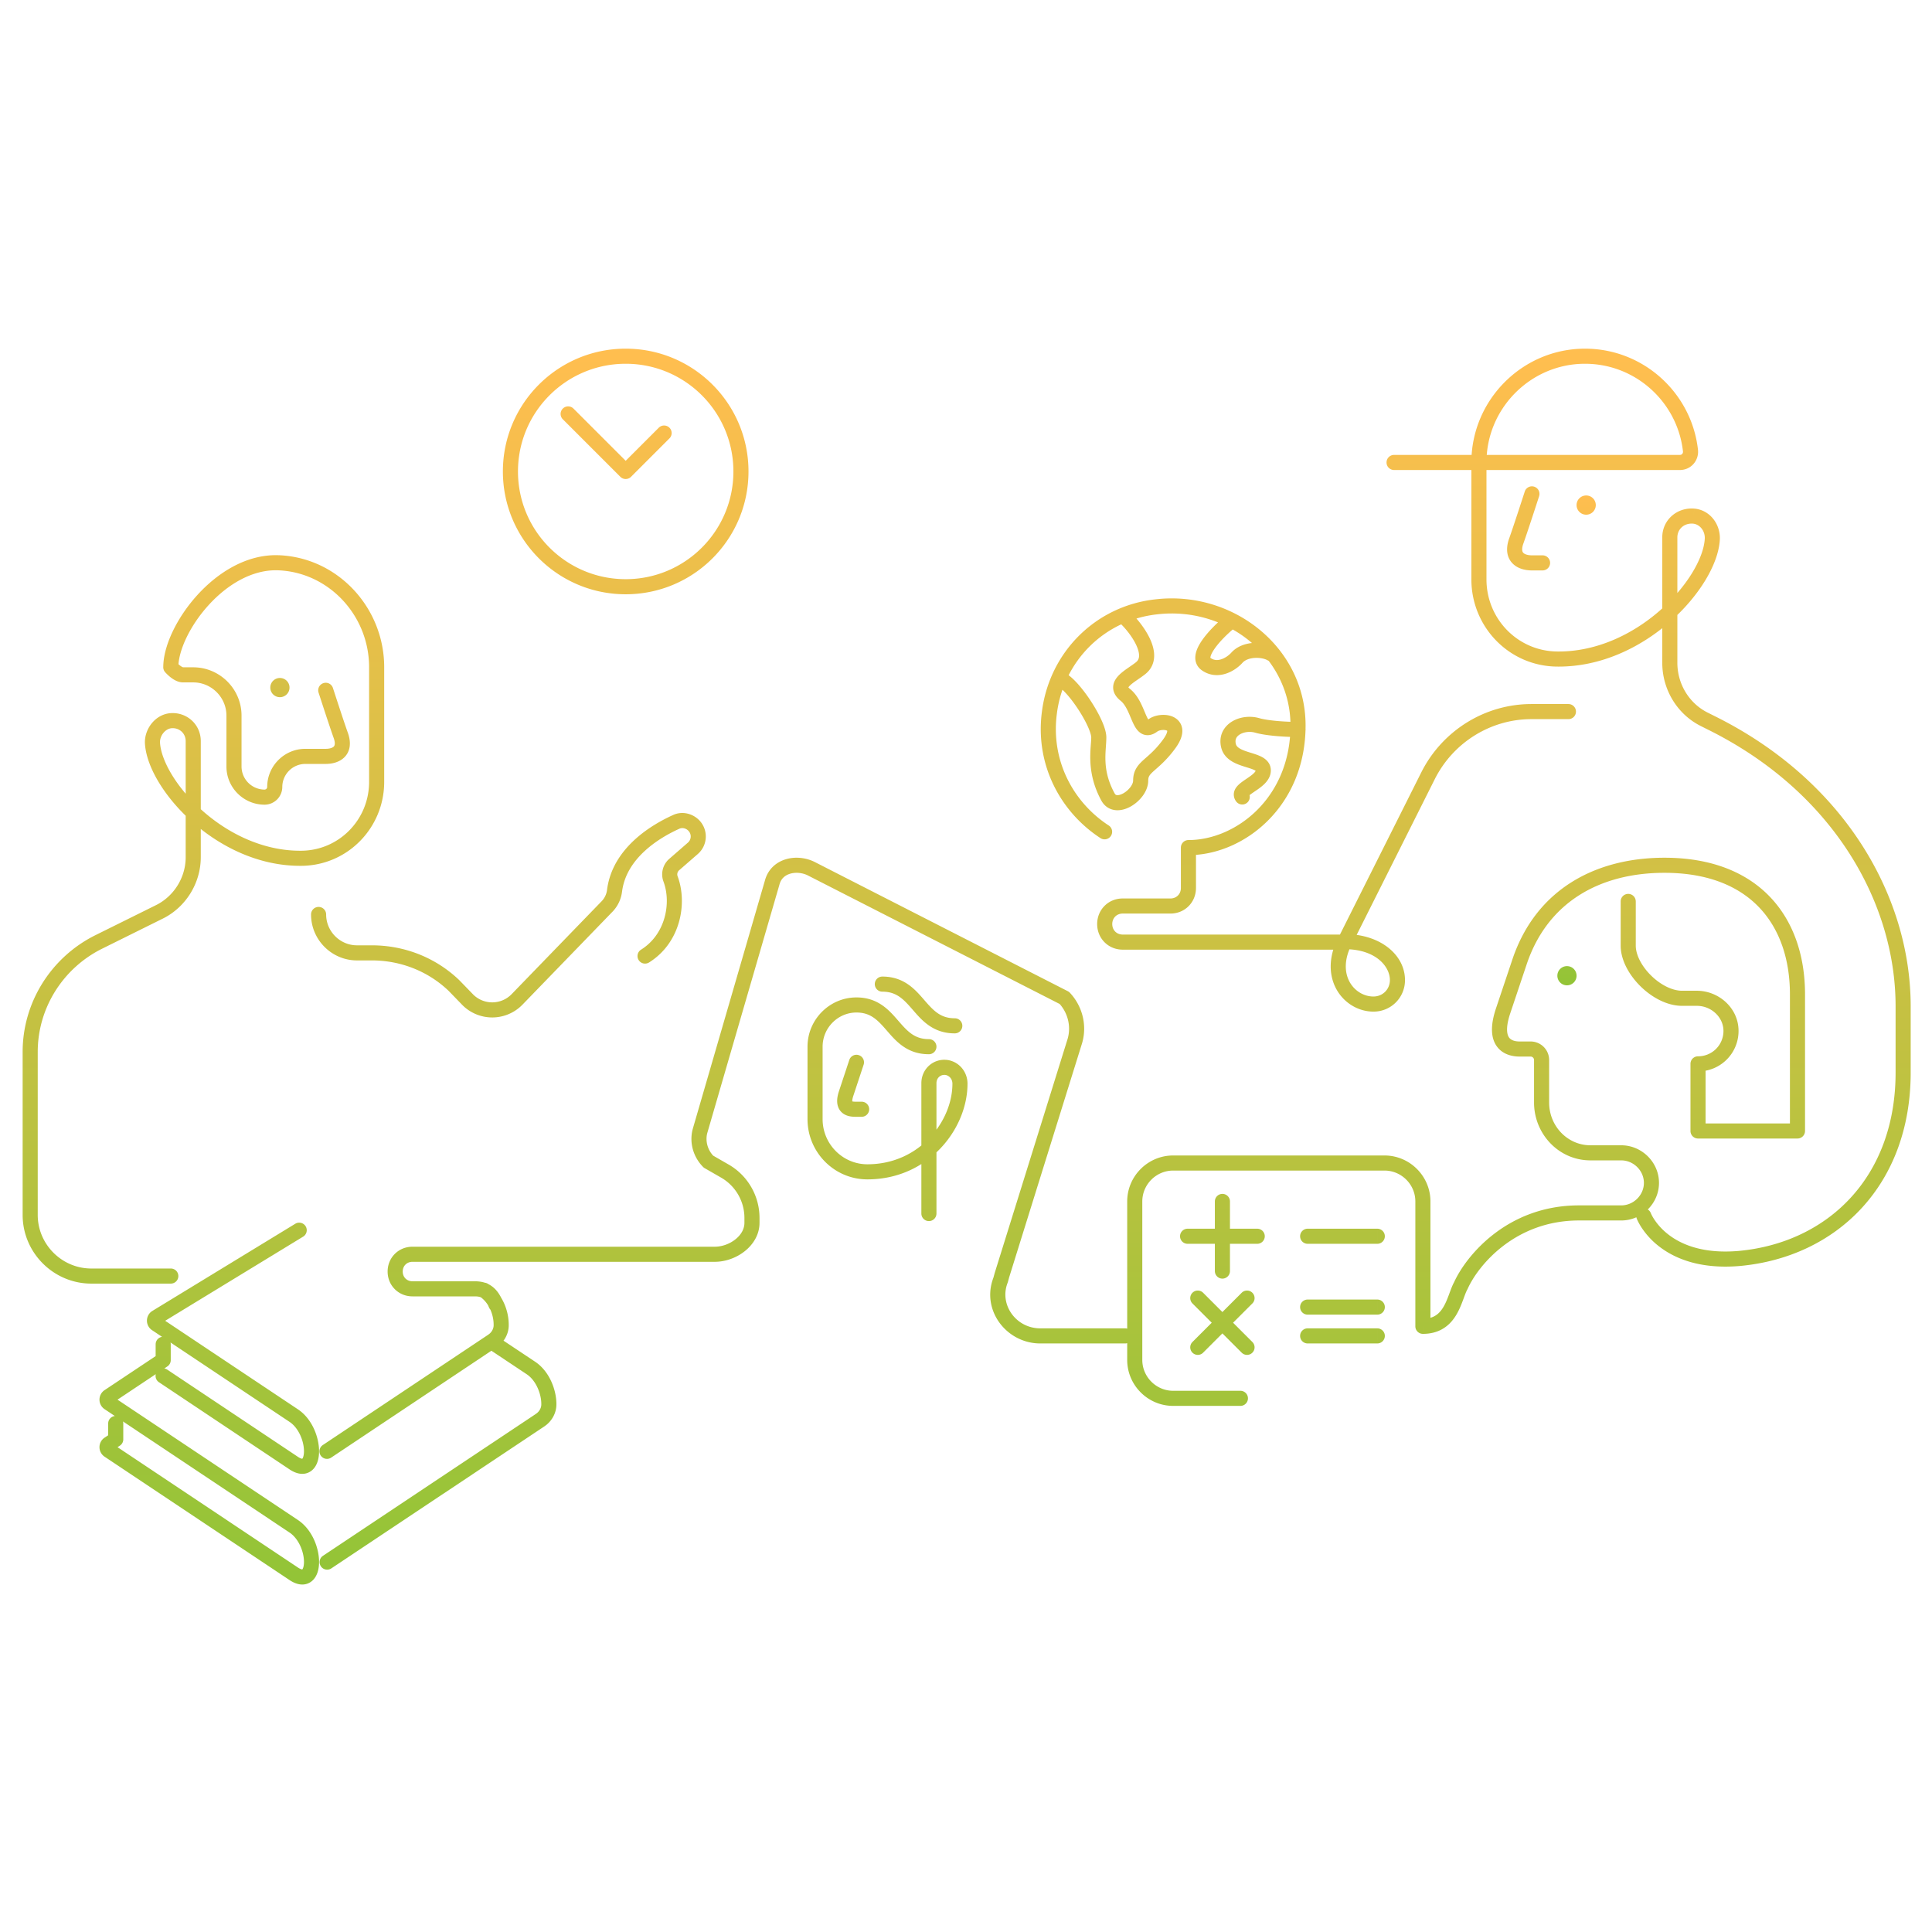 <svg width="320" height="320" viewBox="0 0 320 320" fill="none" xmlns="http://www.w3.org/2000/svg"><path d="M259.539 163.202a1.591 1.591 0 1 0 0-3.182 1.591 1.591 0 0 0 0 3.182Z" fill="url(#a)"/><path d="M46.362 115.476a1.591 1.591 0 1 0 0-3.183 1.591 1.591 0 0 0 0 3.183Z" fill="url(#b)"/><path d="M262.721 85.25a1.591 1.591 0 1 0 0-3.184 1.591 1.591 0 0 0 0 3.183Z" fill="url(#c)"/><path d="M87.243 208.996a1.25 1.25 0 0 0 0-2.5v2.5Zm-6.246 7.566a1.25 1.25 0 0 0 2.32-.928l-2.32.928ZM55.135 113.924a1.25 1.25 0 0 0-2.378.769l2.378-.769Zm1.343 7.979 1.185-.395-.01-.032-1.175.427ZM28.29 110.511h-1.25c0 .301.109.591.306.818l.944-.818Zm17.807-17.3.046-1.25h-.002l-.044 1.25Zm3.882 48.946-.016-1.25.016 1.25Zm-24.726-19.072-1.25.059.002.017 1.247-.076Zm3.037-3.713-.103-1.246-.015.001.119 1.245Zm-1.856 31.646.555 1.12.004-.002-.56-1.118Zm-10.211 5.063-.556-1.12-.009.005.565 1.115Zm12.067 56.525a1.25 1.25 0 1 0 0-2.5v2.5Zm25.729-61.141a1.25 1.25 0 0 0-2.5 0h2.5Zm21.173 11.769.898-.869a.43.43 0 0 0-.034-.033l-.864.902Zm2.333 2.408-.898.87.025.025.873-.895Zm8.115-.11.897.871v-.001l-.897-.87Zm14.877-15.359-.898-.871v.001l.898.87Zm1.264-2.589 1.24.153.001-.001-1.241-.152Zm10.175-11.432.515 1.139.042-.02-.557-1.119Zm2.94.557-.886.882.002.002.884-.884Zm-.16 3.818-.818-.945-.002.002.82.943Zm-3.065 2.667-.82-.943-.002.002.822.941Zm-.61 2.376 1.17-.438v-.001l-1.17.439Zm-4.864 11.713a1.25 1.25 0 1 0 1.332 2.115l-1.332-2.115Zm80.161 65.235a1.25 1.25 0 1 0 0-2.5v2.5Zm-20.626-10.509 1.163.458c.017-.043.031-.087.043-.132l-1.206-.326Zm.208-.769-1.194-.372-.013.045 1.207.327Zm12.057-38.712-1.186-.394-.007.022 1.193.372Zm.045-.147 1.186.394a.998.998 0 0 0 .016-.051l-1.202-.343Zm-1.751-7.095.913-.855a1.257 1.257 0 0 0-.344-.258l-.569 1.113Zm-41.925-21.404.569-1.113-.01-.005-.559 1.118Zm-6.463 2.275 1.201.349a.182.182 0 0 1 .007-.025l-1.208-.324Zm-11.947 41.126-1.2-.349-.002.006 1.202.343Zm-.045.168-1.195-.367a.969.969 0 0 0-.021.077l1.216.29Zm1.433 4.955-.887.881c.079.079.167.147.264.202l.623-1.083Zm2.713 1.559-.623 1.083v.001l.623-1.084Zm-32.73 12.531a1.25 1.25 0 0 0 0 2.5v-2.5Zm161.639-39.079-1.185-.398 1.185.398Zm2.73-8.145-1.185-.4-.001.003 1.186.397Zm46.023 28.053v1.25c.69 0 1.25-.56 1.25-1.25h-1.25Zm-16.473-11.117v-1.25c-.69 0-1.25.559-1.25 1.25h1.25Zm5.459-5.611 1.25-.037v-.001l-1.25.038Zm-15.771-21.292a1.25 1.25 0 1 0-2.5 0h2.5Zm10.312 38.02h-1.25c0 .69.56 1.25 1.25 1.25v-1.25Zm-39.285 25.61 1.087.616c.02-.034.037-.069.053-.105l-1.14-.511Zm-6.286 6.743h-1.25c0 .69.559 1.25 1.25 1.25v-1.25ZM110.881 72.611a1.25 1.25 0 0 0-1.768-1.768l1.768 1.768Zm-7.247 5.48-.884.883a1.249 1.249 0 0 0 1.768 0l-.884-.884Zm-8.662-10.43a1.25 1.25 0 0 0-1.767 1.768l1.767-1.768ZM82.1 221.193a1.25 1.25 0 1 0-1.385 2.081l1.385-2.081Zm5.859 5.402.698-1.037-.005-.004-.693 1.041Zm-67.54 9.182a1.25 1.25 0 0 0-2.5 0h2.5Zm-1.25 2.624.687 1.044a1.25 1.25 0 0 0 .563-1.044h-1.25Zm-1.146.754-.687-1.044-.007.004.694 1.04Zm0 1.082-.694 1.04.694-1.04Zm30.628 20.431.694-1.039-.694 1.039Zm0-7.87.694-1.04-.694 1.04Zm-30.628-20.431-.694 1.039.694-1.039Zm0-1.083-.693-1.04-.001.001.694 1.039Zm9.008-6.001.693 1.04a1.25 1.25 0 0 0 .557-1.04h-1.25Zm1.25-2.624a1.25 1.25 0 0 0-2.5 0h2.5Zm25.212 35.034a1.25 1.25 0 0 0 1.387 2.081l-1.387-2.081Zm35.973-22.473.693 1.04v-.001l-.693-1.039Zm.262-.197.694 1.04a1.3 1.3 0 0 0 .098-.073l-.792-.967Zm1.18-2.394-1.25-.021v.021h1.25Zm-37.415 6.7a1.25 1.25 0 1 0 1.387 2.079l-1.387-2.079Zm28.078-17.227.694 1.04-.694-1.04Zm.262-.197.694 1.04c.034-.023.067-.047.099-.073l-.793-.967Zm1.18-2.394-1.25-.021v.021h1.25Zm-2.146-6.836a1.25 1.25 0 1 0-1.395 2.074l1.395-2.074Zm-32.216 21.79.694-1.039-.694 1.039Zm0 7.871-.694 1.04.694-1.04Zm-20.926-15.469a1.25 1.25 0 1 0-1.388 2.079l1.388-2.079Zm-1.84-7.585-.695 1.039.694-1.039Zm0-1.083-.651-1.067a.834.834 0 0 0-.044.028l.694 1.039Zm24.311-13.363a1.25 1.25 0 1 0-1.302-2.134l1.302 2.134Zm155.254 28.023a1.25 1.25 0 1 0 0-2.5v2.5Zm-1.73-33.863a1.25 1.25 0 0 0-2.5 0h2.5Zm-2.5 11.534a1.25 1.25 0 1 0 2.5 0h-2.5Zm7.017-4.517a1.25 1.25 0 1 0 0-2.5v2.5Zm-11.534-2.5a1.25 1.25 0 0 0 0 2.5v-2.5Zm10.729 12.377a1.25 1.25 0 0 0-1.768-1.768l1.768 1.768Zm-9.924 6.387a1.25 1.25 0 0 0 1.768 1.768l-1.768-1.768Zm8.156 1.768a1.25 1.25 0 0 0 1.768-1.768l-1.768 1.768Zm-6.388-9.923a1.25 1.25 0 0 0-1.768 1.768l1.768-1.768Zm28.847-8.109a1.25 1.25 0 1 0 0-2.5v2.5Zm-11.534-2.5a1.25 1.25 0 1 0 0 2.5v-2.5Zm11.534 14.233a1.25 1.25 0 0 0 0-2.5v2.5Zm-11.534-2.5a1.25 1.25 0 1 0 0 2.5v-2.5Zm11.534 7.272a1.25 1.25 0 1 0 0-2.5v2.5Zm-11.534-2.5a1.25 1.25 0 1 0 0 2.5v-2.5Zm6.123-64.055v-1.25a1.25 1.25 0 0 0-1.118.691l1.118.559Zm0 .08v1.25a1.25 1.25 0 0 0 1.117-.69l-1.117-.56Zm13.84-27.602-1.115-.564-.002.004 1.117.56Zm23.227-9.329a1.25 1.25 0 0 0 0-2.5v2.5Zm-50.749 35.681a1.25 1.25 0 1 0 0 2.5v-2.5Zm106.19 11.662h1.25v-.007l-1.25.007Zm-31.618-46.649-.56 1.118h.002l.558-1.118Zm-1.23-.616.56-1.118-.011-.005-.549 1.123Zm-1.844-33.703.113-1.245h-.013l-.1 1.245Zm3.074 3.96-1.245-.113-.002.022 1.247.091Zm-25.734 19.711.016-1.25h-.001l-.015 1.25ZM280 74.663l1.246-.103a.369.369 0 0 0-.004-.033l-1.242.136Zm-49.096.686a1.25 1.25 0 1 0 0 2.5v-2.5Zm24.025 6.826a1.25 1.25 0 0 0-2.379-.768l2.379.768Zm-3.825 7.536-1.175-.427-.011.032 1.186.395Zm4.392 4.77a1.25 1.25 0 0 0 0-2.5v2.5Zm-73.235 44.33a1.25 1.25 0 1 0 1.367-2.093l-1.367 2.093Zm-8.449-20.772 1.239.164.001-.006-1.24-.158Zm17.769-17.534.133 1.243.009-.001-.142-1.242Zm18.243 56.788a1.25 1.25 0 1 0 0-2.5v2.5Zm-12.982-16.903v-1.25c-.69 0-1.25.56-1.25 1.25h1.25Zm-9.596-38.97a1.251 1.251 0 0 0-1.706 1.827l1.706-1.827Zm1.686 9.245.781.976-.781-.976Zm-2.539 4.429.781-.976-.781.976Zm4.569 5.055-.75-1 .75 1Zm2.708 3.048 1.011.735-1.011-.735Zm-10.154 8.806 1.097-.599-1.097.599Zm20.771-27.829a1.25 1.25 0 0 0-1.601-1.92l1.601 1.92Zm-4.524 5.814-.727 1.017.727-1.017Zm5.111-1.054-.929-.836.929.836Zm5.077.432a1.25 1.25 0 0 0 1.287-2.143l-1.287 2.143Zm5.044 12.71a1.25 1.25 0 0 0 0-2.5v2.5Zm-6.77-1.927-.344 1.201.344-1.201Zm-3.471 12.604a1.25 1.25 0 0 0 2-1.5l-2 1.5Zm-28.989-21.587a1.25 1.25 0 1 0-.746 2.386l.746-2.386Zm97.67 89.787a1.25 1.25 0 1 0-2.338.885l2.338-.885Zm14.67 7.485.108 1.245h.007l-.115-1.245Zm27.114-30.938h-1.25v.005l1.25-.005Zm-171.39 16.591-.012-1.25h-.011l.023 1.25Zm13.028-17.273.247-1.225a.48.48 0 0 0-.05-.009l-.197 1.234ZM152.607 201a1.25 1.25 0 0 0 2.5 0h-2.5Zm1.25-26.386a1.25 1.25 0 1 0 0-2.5v2.5Zm-10.813 1.733a1.25 1.25 0 0 0-2.374-.785l2.374.785Zm-.33 8.63a1.25 1.25 0 1 0 0-2.5v2.5Zm3.429-23.227a1.25 1.25 0 1 0 0 2.5v-2.5Zm12 9.409a1.25 1.25 0 0 0 0-2.5v2.5Zm-70.9 35.337H68.32v2.5h18.924v-2.5Zm-18.923 0c-2.313 0-4.117 1.798-4.117 4.112h2.5c0-.929.68-1.612 1.617-1.612v-2.5Zm-4.117 4.112c0 2.314 1.804 4.112 4.117 4.112v-2.5c-.936 0-1.617-.683-1.617-1.612h-2.5Zm4.117 4.112h10.322v-2.5H68.32v2.5Zm10.322 0c.646 0 1.046.125 1.346.338.312.221.663.642 1.008 1.504l2.322-.928c-.45-1.126-1.044-2.02-1.885-2.615-.852-.605-1.813-.799-2.791-.799v2.5ZM53.946 114.308l-1.19.385v.001l.002.003.004.013.016.048.06.186a703.564 703.564 0 0 0 .933 2.856c.547 1.662 1.186 3.58 1.532 4.531l2.35-.855c-.33-.906-.957-2.785-1.507-4.457a772.907 772.907 0 0 1-.93-2.846l-.06-.185a5.806 5.806 0 0 1-.02-.063v-.001l-1.19.384Zm1.346 7.991c.326.978.073 1.27-.015 1.358-.189.189-.635.372-1.331.372v2.5c.992 0 2.233-.239 3.099-1.105.968-.967 1.136-2.362.618-3.916l-2.371.791Zm-4.722 1.73c-3.475 0-6.313 2.838-6.313 6.313h2.5a3.828 3.828 0 0 1 3.813-3.813v-2.5Zm-6.313 6.313c0 .238-.2.438-.438.438v2.5a2.943 2.943 0 0 0 2.938-2.938h-2.5Zm-.438.438a3.828 3.828 0 0 1-3.813-3.813h-2.5c0 3.475 2.838 6.313 6.313 6.313v-2.5Zm-3.813-3.813v-8.439h-2.5v8.439h2.5Zm0-8.439c0-4.404-3.598-8.001-8.001-8.001v2.5c3.022 0 5.5 2.478 5.5 5.501h2.5Zm-8.001-8.001h-1.688v2.5h1.688v-2.5Zm-1.688 0c.039 0-.003.008-.142-.062a2.581 2.581 0 0 1-.432-.292 4.786 4.786 0 0 1-.508-.482v.001l-.944.819-.944.819.001.001.002.003.006.005.015.018.05.054a7.396 7.396 0 0 0 .749.704c.235.191.535.406.872.578.328.167.772.334 1.275.334v-2.5Zm-.776-.016c0-2.69 1.852-6.812 5.003-10.278 3.13-3.444 7.254-5.923 11.51-5.773l.088-2.498c-5.28-.187-10.06 2.86-13.449 6.59-3.368 3.707-5.651 8.404-5.651 11.959h2.5Zm16.51-16.05c8.41.31 15.084 7.49 15.084 16.05h2.5c0-9.837-7.672-18.185-17.491-18.55l-.093 2.5Zm15.084 16.05v18.987h2.5v-18.987h-2.5Zm0 18.987c0 6.249-4.948 11.333-11.17 11.409l.03 2.5c7.617-.093 13.64-6.317 13.64-13.909h-2.5Zm-11.171 11.409c-6.647.084-12.746-3.135-17.102-7.239l-1.714 1.82c4.683 4.411 11.377 8.013 18.847 7.919l-.031-2.5Zm-17.102-7.239c-3.916-3.688-6.19-7.862-6.36-10.659l-2.496.152c.226 3.715 3.022 8.447 7.142 12.327l1.714-1.82Zm-6.36-10.643c-.057-1.198.889-2.312 1.908-2.409l-.237-2.489c-2.525.241-4.28 2.671-4.168 5.017l2.497-.119Zm1.893-2.408c1.316-.109 2.36.855 2.36 2.13h2.5c0-2.775-2.332-4.849-5.067-4.621l.207 2.491Zm2.36 2.13v11.831h2.5v-11.831h-2.5Zm0 11.831v7.41h2.5v-7.41h-2.5Zm0 7.41c0 3.325-1.928 6.436-4.88 7.912l1.119 2.236c3.8-1.9 6.26-5.878 6.26-10.148h-2.5Zm-4.875 7.91-10.211 5.063 1.11 2.24 10.211-5.063-1.11-2.24Zm-10.22 5.068c-7.249 3.669-11.91 11.099-11.91 19.259h2.5c0-7.2 4.115-13.777 10.538-17.029l-1.129-2.23ZM3.75 174.225v27.005h2.5v-27.005h-2.5Zm0 27.005c0 6.26 5.117 11.376 11.377 11.376v-2.5c-4.88 0-8.877-3.997-8.877-8.876h-2.5Zm11.377 11.376H28.29v-2.5H15.127v2.5Zm38.819-88.577H50.57v2.5h3.376v-2.5Zm-2.426 27.436c0 4.189 3.422 7.611 7.61 7.611v-2.5c-2.808 0-5.11-2.303-5.11-5.111h-2.5Zm7.61 7.611h2.465v-2.5H59.13v2.5Zm2.465 0c4.774 0 9.314 1.788 12.733 5.061l1.73-1.805c-3.897-3.73-9.06-5.756-14.463-5.756v2.5Zm12.7 5.028 2.333 2.408 1.796-1.74-2.334-2.407-1.795 1.739Zm2.358 2.433a6.98 6.98 0 0 0 9.885-.134l-1.794-1.741a4.48 4.48 0 0 1-6.345.086l-1.746 1.789Zm9.886-.135 14.876-15.36-1.795-1.739-14.877 15.36 1.796 1.739Zm14.876-15.359a5.785 5.785 0 0 0 1.607-3.306l-2.481-.307a3.286 3.286 0 0 1-.92 1.872l1.794 1.741Zm1.608-3.307c.348-2.833 1.899-5.084 3.814-6.832 1.919-1.753 4.134-2.935 5.635-3.613l-1.031-2.278c-1.624.735-4.101 2.046-6.29 4.045-2.193 2.002-4.166 4.761-4.61 8.373l2.482.305Zm9.491-10.465c.424-.212 1.045-.134 1.497.32l1.772-1.764c-1.131-1.136-2.897-1.535-4.384-.794l1.115 2.238Zm1.499.322a1.354 1.354 0 0 1-.094 1.989l1.637 1.89a3.856 3.856 0 0 0 .225-5.647l-1.768 1.768Zm-.096 1.991-3.065 2.667 1.641 1.886 3.065-2.667-1.641-1.886Zm-3.067 2.669a3.403 3.403 0 0 0-.959 3.756l2.341-.878a.904.904 0 0 1 .263-.996l-1.645-1.882Zm-.959 3.755c1.323 3.538.351 8.728-3.693 11.275l1.332 2.115c5.225-3.291 6.362-9.828 4.702-14.266l-2.341.876Zm76.468 74.01H172.31v2.5h14.049v-2.5Zm-14.049 0c-4.029 0-6.838-3.935-5.414-7.551l-2.326-.916c-2.127 5.402 2.107 10.967 7.74 10.967v-2.5Zm-5.371-7.683.208-.769-2.413-.653-.208.77 2.413.652Zm.195-.724 12.057-38.711-2.386-.744-12.058 38.712 2.387.743Zm12.05-38.689c.017-.05.031-.097.037-.118l.008-.029-2.372-.788c-.017.05-.031.097-.037.118l-.008.029 2.372.788Zm.061-.198c.838-2.934.03-6.083-2.04-8.293l-1.825 1.71c1.487 1.587 2.051 3.831 1.461 5.897l2.404.686Zm-2.384-8.551-41.925-21.404-1.137 2.226 41.925 21.404 1.137-2.226Zm-41.935-21.409c-1.434-.717-3.181-.905-4.726-.456-1.585.46-2.99 1.611-3.503 3.526l2.415.647c.254-.95.913-1.519 1.785-1.772.911-.265 2.012-.158 2.912.291l1.117-2.236Zm-8.222 3.044-11.947 41.126 2.401.698 11.947-41.126-2.401-.698Zm-11.949 41.132a6.486 6.486 0 0 0-.032.121l-.006.023 2.39.733c.019-.059.032-.114.039-.141l.013-.051-2.404-.685Zm-.059.221c-.529 2.224.182 4.536 1.762 6.126l1.773-1.763c-.998-1.004-1.422-2.44-1.103-3.784l-2.432-.579Zm2.026 6.328 2.713 1.559 1.246-2.167-2.714-1.559-1.245 2.167Zm2.713 1.56a7.704 7.704 0 0 1 3.865 6.686h2.5c0-3.659-1.952-7.035-5.12-8.854l-1.245 2.168Zm3.865 6.686v.802h2.5v-.802h-2.5Zm0 .802c0 1.011-.542 1.982-1.498 2.741-.959.763-2.228 1.218-3.416 1.218v2.5c1.778 0 3.591-.662 4.972-1.761 1.386-1.101 2.442-2.735 2.442-4.698h-2.5Zm138.223-.388h7.005v-2.5h-7.005v2.5Zm7.005 0c3.414 0 6.254-2.815 6.254-6.227h-2.5c0 2.018-1.708 3.727-3.754 3.727v2.5Zm6.254-6.227c0-3.411-2.84-6.227-6.254-6.227v2.5c2.046 0 3.754 1.709 3.754 3.727h2.5Zm-6.254-6.227h-5.095v2.5h5.095v-2.5Zm-5.095 0c-3.811 0-6.847-3.193-6.847-7.076h-2.5c0 5.167 4.061 9.576 9.347 9.576v-2.5Zm-6.847-7.076v-7.058h-2.5v7.058h2.5Zm0-7.058a3.07 3.07 0 0 0-3.07-3.06v2.5a.57.57 0 0 1 .57.56h2.5Zm-3.07-3.06h-1.819v2.5h1.819v-2.5Zm-1.819 0c-.779 0-1.408-.204-1.732-.634-.307-.407-.677-1.474.187-4.053l-2.37-.795c-.955 2.85-.87 4.951.187 6.354 1.041 1.38 2.686 1.628 3.728 1.628v-2.5Zm-1.545-4.687 2.73-8.145-2.371-.794-2.729 8.144 2.37.795Zm2.729-8.142c3.519-10.415 12.295-15.106 22.812-15.106v-2.5c-11.319 0-21.239 5.141-25.181 16.806l2.369.8Zm22.812-15.106c7.241 0 12.39 2.246 15.736 5.788 3.359 3.555 5.041 8.565 5.041 14.348h2.5c0-6.253-1.823-11.936-5.723-16.065-3.913-4.142-9.777-6.571-17.554-6.571v2.5Zm20.777 20.136v22.623h2.5v-22.623h-2.5Zm-15.223 12.756a6.694 6.694 0 0 0 6.709-6.898l-2.499.074a4.194 4.194 0 0 1-4.21 4.324v2.5Zm6.709-6.899c-.114-3.738-3.383-6.46-6.891-6.46v2.5c2.315 0 4.324 1.801 4.392 4.036l2.499-.076Zm-6.891-6.46h-2.456v2.5h2.456v-2.5Zm-10.13-7.475v-7.319h-2.5v7.319h2.5Zm7.674 7.475c-1.628 0-3.562-.968-5.138-2.521-1.582-1.557-2.536-3.437-2.536-4.954h-2.5c0 2.437 1.437 4.919 3.281 6.736 1.85 1.821 4.378 3.239 6.893 3.239v-2.5Zm1.388 12.109v11.117h2.5v-11.117h-2.5Zm1.25 12.367h16.473v-2.5h-16.473v2.5Zm-38.145 24.871c1.667-3.721 7.731-11.297 18.421-11.297v-2.5c-11.982 0-18.775 8.472-20.702 12.775l2.281 1.022Zm-2.228-1.127c-.342.604-.618 1.399-.866 2.066-.268.722-.54 1.414-.899 2.033-.354.61-.766 1.099-1.282 1.439-.504.332-1.18.571-2.151.571v2.5c1.415 0 2.578-.358 3.526-.983.936-.616 1.588-1.444 2.069-2.272.477-.821.811-1.692 1.081-2.419.29-.781.481-1.322.697-1.703l-2.175-1.232ZM83.294 78.09c0 11.234 9.106 20.34 20.34 20.34v-2.5c-9.853 0-17.84-7.987-17.84-17.84h-2.5Zm20.34 20.34c11.233 0 20.34-9.106 20.34-20.34h-2.5c0 9.853-7.987 17.84-17.84 17.84v2.5Zm20.34-20.34c0-11.233-9.107-20.34-20.34-20.34v2.5c9.853 0 17.84 7.987 17.84 17.84h2.5Zm-20.34-20.34c-11.234 0-20.34 9.107-20.34 20.34h2.5c0-9.853 7.987-17.84 17.84-17.84v-2.5Zm5.479 13.093-6.363 6.364 1.768 1.767 6.363-6.363-1.768-1.768Zm-4.595 6.364-9.546-9.546-1.767 1.768 9.545 9.545 1.768-1.767ZM80.714 223.274l6.551 4.361 1.386-2.081-6.552-4.361-1.385 2.081Zm-62.796 12.503v2.624h2.5v-2.624h-2.5Zm.563 1.58-1.146.754 1.374 2.088 1.146-.754-1.374-2.088Zm-1.153.758a1.894 1.894 0 0 0 0 3.162l1.388-2.079a.606.606 0 0 1 0 .997l-1.388-2.08Zm0 3.162 30.628 20.431 1.387-2.079-30.628-20.432-1.387 2.08Zm30.628 20.431c.599.4 1.231.675 1.88.729a2.478 2.478 0 0 0 1.825-.563c.928-.774 1.187-2.078 1.187-3.173 0-2.268-1.104-5.341-3.505-6.943l-1.387 2.079c1.53 1.022 2.392 3.196 2.392 4.864 0 .872-.233 1.208-.288 1.254-.002.001.005-.004.017-.008s.005.002-.034-.002c-.088-.007-.316-.06-.7-.316l-1.387 2.079Zm1.387-9.95-30.628-20.431-1.387 2.079 30.628 20.432 1.387-2.08Zm-30.627-20.431a.606.606 0 0 1 0 .997l-1.388-2.079a1.893 1.893 0 0 0 0 3.161l1.388-2.079Zm-.001.998 9.008-6.002-1.386-2.08-9.008 6.001 1.386 2.081Zm9.565-7.042v-2.624h-2.5v2.624h2.5Zm26.599 34.491 35.279-23.514-1.386-2.08-35.28 23.513 1.387 2.081Zm35.28-23.515c.1-.067.18-.132.218-.162a.56.56 0 0 1 .044-.034l-1.388-2.08c-.1.067-.18.132-.219.163l-.043.034 1.388 2.079Zm.36-.269c.98-.803 1.637-2.03 1.637-3.361h-2.5c0 .506-.26 1.049-.721 1.427l1.584 1.934Zm1.637-3.34c.038-2.273-1.063-5.452-3.5-7.092l-1.396 2.074c1.56 1.049 2.424 3.314 2.396 4.976l2.5.042Zm-37.277 8.758 27.385-18.266-1.387-2.08-27.385 18.267 1.387 2.079Zm27.385-18.266c.1-.067.181-.133.219-.163a.56.56 0 0 1 .043-.034l-1.388-2.08c-.1.067-.18.133-.218.163a.56.56 0 0 1-.044.034l1.388 2.08Zm.36-.27c.98-.803 1.638-2.03 1.638-3.361h-2.5c0 .506-.26 1.049-.722 1.427l1.584 1.934Zm1.637-3.34c.038-2.274-.958-5.217-3.395-6.857l-1.395 2.074c1.559 1.049 2.319 3.079 2.29 4.741l2.5.042Zm-36.305 15.973c1.53 1.021 2.392 3.196 2.392 4.863 0 .872-.233 1.209-.288 1.254-.002.002.005-.004.017-.007.012-.004.005.001-.034-.002-.088-.007-.316-.06-.7-.317l-1.387 2.08c.599.4 1.231.674 1.88.729a2.478 2.478 0 0 0 1.825-.563c.928-.774 1.187-2.078 1.187-3.174 0-2.267-1.104-5.34-3.505-6.942l-1.387 2.079Zm1.387 5.791-21.62-14.429-1.387 2.079 21.62 14.43 1.387-2.08Zm0-7.87-22.766-15.184-1.387 2.079 22.766 15.184 1.387-2.079Zm-22.766-15.184a.606.606 0 0 1 0 .997l-1.388-2.079a1.893 1.893 0 0 0 0 3.161l1.388-2.079Zm-.043 1.024 23.661-14.43-1.302-2.134-23.66 14.43 1.301 2.134Zm178.915 11.093h-11.136v2.5h11.136v-2.5Zm-11.136 0c-2.809 0-5.113-2.304-5.113-5.113h-2.5c0 4.19 3.423 7.613 7.613 7.613v-2.5Zm-5.113-5.113v-26.25h-2.5v26.25h2.5Zm0-26.25c0-2.809 2.304-5.113 5.113-5.113v-2.5c-4.19 0-7.613 3.423-7.613 7.613h2.5Zm5.113-5.113h34.999v-2.5h-34.999v2.5Zm34.999 0c2.81 0 5.114 2.304 5.114 5.113h2.5c0-4.19-3.423-7.613-7.614-7.613v2.5Zm5.114 5.113v20.682h2.5v-20.682h-2.5Zm-33.207 0v11.534h2.5v-11.534h-2.5Zm7.017 4.517h-11.534v2.5h11.534v-2.5Zm-2.573 10.609-8.156 8.155 1.768 1.768 8.156-8.155-1.768-1.768Zm1.768 8.155-8.156-8.155-1.768 1.768 8.156 8.155 1.768-1.768Zm20.691-18.764h-11.534v2.5h11.534v-2.5Zm0 11.733h-11.534v2.5h11.534v-2.5Zm0 4.772h-11.534v2.5h11.534v-2.5Zm2.088-57.691c0 1.537-1.19 2.727-2.727 2.727v2.5a5.188 5.188 0 0 0 5.227-5.227h-2.5Zm-2.727 2.727c-1.525 0-3.048-.86-3.898-2.336-.827-1.438-1.067-3.575.244-6.196l-2.236-1.118c-1.633 3.266-1.475 6.299-.175 8.56 1.279 2.223 3.613 3.59 6.065 3.59v-2.5Zm-4.772-7.841c5.152 0 7.499 2.868 7.499 5.114h2.5c0-4.118-4.016-7.614-9.999-7.614v2.5Zm1.117-.61 13.841-27.601-2.235-1.121-13.841 27.602 2.235 1.12Zm13.839-27.597c3.052-6.03 9.228-9.894 15.986-9.894v-2.5c-7.718 0-14.747 4.409-18.217 11.265l2.231 1.129Zm15.986-9.894h6.125v-2.5h-6.125v2.5Zm62.816 47.336c-.09-18.015-10.927-37.093-32.31-47.761l-1.116 2.237c20.598 10.276 30.841 28.529 30.926 45.537l2.5-.013Zm-32.308-47.76-1.23-.616-1.12 2.236 1.23.616 1.12-2.236Zm-1.241-.621c-3.153-1.541-5.096-4.789-5.096-8.293h-2.5c0 4.417 2.45 8.56 6.498 10.539l1.098-2.246Zm-5.096-8.293V89.007h-2.5v20.767h2.5Zm0-20.767c0-1.343 1.095-2.395 2.603-2.274l.2-2.492c-2.884-.231-5.303 1.885-5.303 4.766h2.5Zm2.589-2.275c1.137.103 2.067 1.24 1.943 2.602l2.49.226c.227-2.51-1.478-5.07-4.206-5.318l-.227 2.49Zm1.941 2.624c-.112 1.534-.817 3.483-2.11 5.585-1.282 2.085-3.098 4.245-5.326 6.192-4.468 3.904-10.483 6.859-17.035 6.775l-.032 2.5c7.325.093 13.913-3.2 18.712-7.392 2.404-2.101 4.387-4.45 5.811-6.765 1.413-2.298 2.322-4.639 2.474-6.713l-2.494-.182Zm-24.472 18.552c-6.502-.079-11.676-5.403-11.676-11.95h-2.5c0 7.886 6.244 14.354 14.146 14.45l.03-2.5Zm-11.676-11.95V76.6h-2.5v19.36h2.5Zm0-19.359c0-8.991 7.347-16.349 16.316-16.349v-2.5c-10.354 0-18.816 8.482-18.816 18.85h2.5Zm16.316-16.349c8.4 0 15.338 6.375 16.235 14.55l2.485-.273c-1.034-9.425-9.028-16.777-18.72-16.777v2.5Zm16.232 14.517c.029.349-.209.582-.511.582v2.5c1.806 0 3.149-1.526 3.003-3.29l-2.492.208Zm-.511.582h-47.339v2.5h47.339v-2.5Zm-24.504 6.442-1.19-.384v.001l-.001.003-.004.013-.016.05-.063.193-.228.703c-.191.59-.455 1.398-.739 2.265-.573 1.743-1.225 3.703-1.569 4.65l2.35.852c.359-.99 1.025-2.99 1.594-4.722.286-.87.55-1.68.742-2.272l.229-.706.063-.194.016-.05.004-.013.001-.004h.001l-1.19-.385Zm-3.821 7.525c-.535 1.608-.357 3.038.631 4.028.887.889 2.163 1.137 3.19 1.137v-2.5c-.73 0-1.21-.192-1.421-.403-.109-.11-.371-.44-.028-1.472l-2.372-.79Zm3.821 5.165h1.757v-2.5h-1.757v2.5Zm-70.111 42.237c-5.884-3.843-9.6-10.761-8.577-18.515l-2.478-.327c-1.16 8.783 3.065 16.61 9.688 20.935l1.367-2.093Zm-8.576-18.521c1.119-8.798 7.915-15.515 16.662-16.449l-.266-2.486c-9.915 1.059-17.613 8.688-18.876 18.619l2.48.316Zm16.671-16.45c11.562-1.321 22.022 7.197 22.022 18.413h2.5c0-12.892-11.948-22.365-24.806-20.897l.284 2.484Zm3.869 45.33c0 1.007-.735 1.738-1.728 1.738v2.5c2.382 0 4.228-1.859 4.228-4.238h-2.5Zm-9.639 1.738c-2.382 0-4.228 1.859-4.228 4.239h2.5c0-1.007.735-1.739 1.728-1.739v-2.5Zm-4.228 4.239c0 2.38 1.846 4.239 4.228 4.239v-2.5c-.993 0-1.728-.731-1.728-1.739h-2.5Zm4.228 4.239h23.871v-2.5h-23.871v2.5Zm27.792-37.133c0 12.064-9.116 18.98-16.903 18.98v2.5c9.157 0 19.403-8.024 19.403-21.48h-2.5Zm-15.653 26.917v-6.687h-2.5v6.687h2.5Zm-12.552-43.83c.766.716 1.966 2.133 2.642 3.566.338.716.497 1.338.484 1.823-.012.431-.154.764-.516 1.053l1.563 1.952c.992-.795 1.422-1.847 1.452-2.935.029-1.033-.299-2.062-.722-2.96-.847-1.796-2.271-3.461-3.197-4.326l-1.706 1.827Zm2.61 6.442c-.38.305-.826.599-1.354.967-.487.34-1.048.746-1.49 1.2-.424.436-.927 1.107-.933 1.986-.006.933.54 1.67 1.239 2.229l1.562-1.953c-.402-.321-.3-.408-.301-.259 0 .095-.048.022.226-.26.256-.264.637-.55 1.128-.893.451-.314 1.02-.692 1.486-1.065l-1.563-1.952Zm3.563 11.459c.103-.077.37-.194.749-.232.375-.037.669.022.818.096.064.032.069.051.059.035-.017-.023-.01-.034-.008.008.005.127-.06.566-.672 1.407l2.022 1.47c.743-1.022 1.185-2.022 1.148-2.975-.042-1.071-.673-1.801-1.43-2.18-.698-.349-1.503-.417-2.186-.348-.679.068-1.427.289-2.001.72l1.501 1.999Zm.946 1.314c-1.26 1.733-2.33 2.57-3.21 3.362-.433.39-.896.836-1.232 1.402-.36.605-.535 1.275-.535 2.067h2.5c0-.392.078-.612.184-.79.129-.217.343-.449.756-.821.812-.732 2.111-1.758 3.559-3.75l-2.022-1.47Zm-4.977 6.831c0 .246-.115.613-.421 1.036a3.867 3.867 0 0 1-1.162 1.046c-.458.265-.837.345-1.072.326-.161-.013-.286-.063-.414-.297l-2.195 1.198c.542.992 1.428 1.512 2.408 1.591.906.073 1.797-.232 2.526-.655a6.38 6.38 0 0 0 1.934-1.743c.5-.69.896-1.562.896-2.502h-2.5Zm-3.069 2.111c-2.203-4.037-1.37-6.966-1.37-9.269h-2.5c0 1.761-.928 5.698 1.675 10.467l2.195-1.198Zm18.073-29.15c-1.059.882-2.556 2.319-3.56 3.759-.492.707-.948 1.53-1.097 2.362-.077.432-.082.918.082 1.402.169.5.489.916.925 1.228l1.454-2.034c-.039-.028-.021-.024-.01.006.005.015-.014-.026.01-.161.054-.3.266-.768.688-1.374.825-1.184 2.136-2.457 3.109-3.268l-1.601-1.92Zm-3.65 8.751c1.338.956 2.792.961 3.992.578 1.163-.371 2.148-1.115 2.775-1.813l-1.858-1.672c-.388.431-1.011.891-1.677 1.103-.627.201-1.221.168-1.778-.23l-1.454 2.034Zm6.767-1.235c.403-.448 1.126-.743 2.026-.798.904-.056 1.716.15 2.122.394l1.287-2.143c-.948-.569-2.295-.824-3.562-.746-1.271.077-2.731.509-3.731 1.621l1.858 1.672Zm9.192 9.806c-1.472 0-4.718-.141-6.426-.629l-.688 2.403c2.083.596 5.652.726 7.114.726v-2.5Zm-6.426-.629c-1.497-.428-3.215-.229-4.506.557-.659.402-1.242.98-1.592 1.744-.355.777-.429 1.662-.198 2.591l2.426-.606c-.107-.427-.054-.727.046-.945.105-.231.304-.457.618-.648.656-.399 1.646-.539 2.518-.29l.688-2.403Zm-6.296 4.892c.274 1.093.995 1.796 1.746 2.255.72.441 1.559.713 2.225.921.743.232 1.245.381 1.595.572.313.17.151.174.151.013h2.5c0-1.178-.796-1.85-1.456-2.209-.623-.339-1.433-.571-2.044-.762-.688-.215-1.245-.409-1.667-.667-.391-.24-.559-.468-.624-.729l-2.426.606Zm5.717 3.761c0 .017-.006.159-.317.467-.308.305-.735.599-1.258.954-.448.304-1.075.718-1.483 1.183-.216.246-.475.617-.554 1.106a1.882 1.882 0 0 0 .376 1.443l2-1.5c.045.06.128.232.092.453-.026.167-.1.221-.037.149.15-.171.458-.391 1.009-.765.476-.323 1.11-.748 1.614-1.247.502-.497 1.058-1.244 1.058-2.243h-2.5Zm-24.747-5.465c0-.879-.383-1.954-.839-2.946-.48-1.044-1.135-2.185-1.852-3.261-.716-1.074-1.516-2.113-2.297-2.942-.731-.775-1.608-1.545-2.49-1.82l-.746 2.386c.211.066.706.395 1.417 1.15.662.701 1.376 1.623 2.036 2.613.66.99 1.246 2.017 1.661 2.92.44.955.61 1.604.61 1.9h2.5Zm2.369-6.064c.397.317.737.801 1.062 1.434.34.666.564 1.279.883 1.996.146.327.312.673.506.983.19.303.454.65.828.909.409.283.912.432 1.469.358.513-.069.966-.312 1.353-.603l-1.501-1.999c-.195.146-.248.132-.182.123a.436.436 0 0 1 .282.065c.023.015-.026-.013-.13-.18-.1-.159-.21-.378-.341-.672-.234-.527-.566-1.385-.942-2.119-.393-.767-.929-1.61-1.725-2.248l-1.562 1.953Zm86.654 85.325c-1.169.442-1.169.443-1.169.444l.001.002.002.004a.468.468 0 0 0 .016.042l.04.096c.034.078.083.184.147.315.129.26.324.618.598 1.037a12.896 12.896 0 0 0 2.72 2.971c2.631 2.112 6.915 3.956 13.592 3.376l-.216-2.49c-6.075.527-9.711-1.15-11.811-2.836a10.379 10.379 0 0 1-2.193-2.39 7.789 7.789 0 0 1-.45-.778 3.914 3.914 0 0 1-.109-.239l-.002-.004.001.002.001.002v.001c0 .001.001.002-1.168.445Zm15.954 8.287c7.963-.738 15.056-4.066 20.151-9.607 5.099-5.546 8.132-13.237 8.098-22.581l-2.5.01c.032 8.777-2.807 15.842-7.439 20.879-4.636 5.042-11.134 8.123-18.541 8.809l.231 2.49Zm-169.834-3.187H87.327v2.5h31.059v-2.5Zm90.643-49.203h13.682v-2.5h-13.682v2.5Zm-15.165-8.478h-7.911v2.5h7.911v-2.5Zm-60.114 24.549v12.004h2.5v-12.004h-2.5Zm0 12.004c0 5.522 4.502 10.072 10.101 9.973l-.045-2.5c-4.172.074-7.556-3.321-7.556-7.473h-2.5Zm10.09 9.973c9.996-.093 16.41-8.391 16.41-15.846h-2.5c0 6.192-5.415 13.266-13.933 13.346l.023 2.5Zm16.41-15.846c0-1.852-1.24-3.518-3.146-3.902l-.494 2.451c.666.134 1.14.713 1.14 1.451h2.5Zm-3.196-3.911c-2.411-.384-4.447 1.439-4.447 3.825h2.5c0-.895.707-1.491 1.554-1.356l.393-2.469Zm-4.447 3.825V201h2.5v-21.591h-2.5Zm-16.357-6.045c0-3.119 2.535-5.659 5.607-5.659v-2.5c-4.471 0-8.107 3.677-8.107 8.159h2.5Zm5.607-5.659c2.379 0 3.542 1.279 5.056 3.024 1.486 1.71 3.323 3.885 6.944 3.885v-2.5c-2.378 0-3.541-1.28-5.056-3.025-1.485-1.71-3.322-3.884-6.944-3.884v2.5Zm0 8.25-1.187-.393v.002l-.002.005-.007.023a88.703 88.703 0 0 1-.138.415l-.388 1.174-1.179 3.563 2.374.785 1.178-3.563.389-1.174a55.9 55.9 0 0 1 .137-.415l.007-.022.002-.006.001-.001v-.001l-1.187-.392Zm-2.901 4.789c-.247.748-.357 1.443-.264 2.072.099.676.425 1.217.912 1.585.447.338.946.466 1.316.522.375.056.733.054.937.054v-2.5c-.224 0-.402-.002-.563-.026-.165-.025-.202-.059-.183-.045.058.044.062.1.054.046-.014-.099-.017-.375.165-.923l-2.374-.785Zm2.901 4.233h.857v-2.5h-.857v2.5Zm4.286-20.727c2.378 0 3.541 1.28 5.056 3.024 1.485 1.71 3.322 3.885 6.944 3.885v-2.5c-2.379 0-3.542-1.28-5.056-3.024-1.486-1.71-3.323-3.885-6.944-3.885v2.5Zm167.826 2.205V177.5h2.5v-11.045h-2.5Z" fill="url(#d)"/><defs><linearGradient id="a" x1="154.542" y1="82.067" x2="154.542" y2="163.202" gradientUnits="userSpaceOnUse"><stop stop-color="#FFBE4F"/><stop offset="1" stop-color="#93C437"/></linearGradient><linearGradient id="b" x1="154.542" y1="82.067" x2="154.542" y2="163.202" gradientUnits="userSpaceOnUse"><stop stop-color="#FFBE4F"/><stop offset="1" stop-color="#93C437"/></linearGradient><linearGradient id="c" x1="154.542" y1="82.067" x2="154.542" y2="163.202" gradientUnits="userSpaceOnUse"><stop stop-color="#FFBE4F"/><stop offset="1" stop-color="#93C437"/></linearGradient><linearGradient id="d" x1="160.11" y1="59" x2="160.11" y2="261.196" gradientUnits="userSpaceOnUse"><stop stop-color="#FFBE4F"/><stop offset="1" stop-color="#93C437"/></linearGradient></defs></svg>